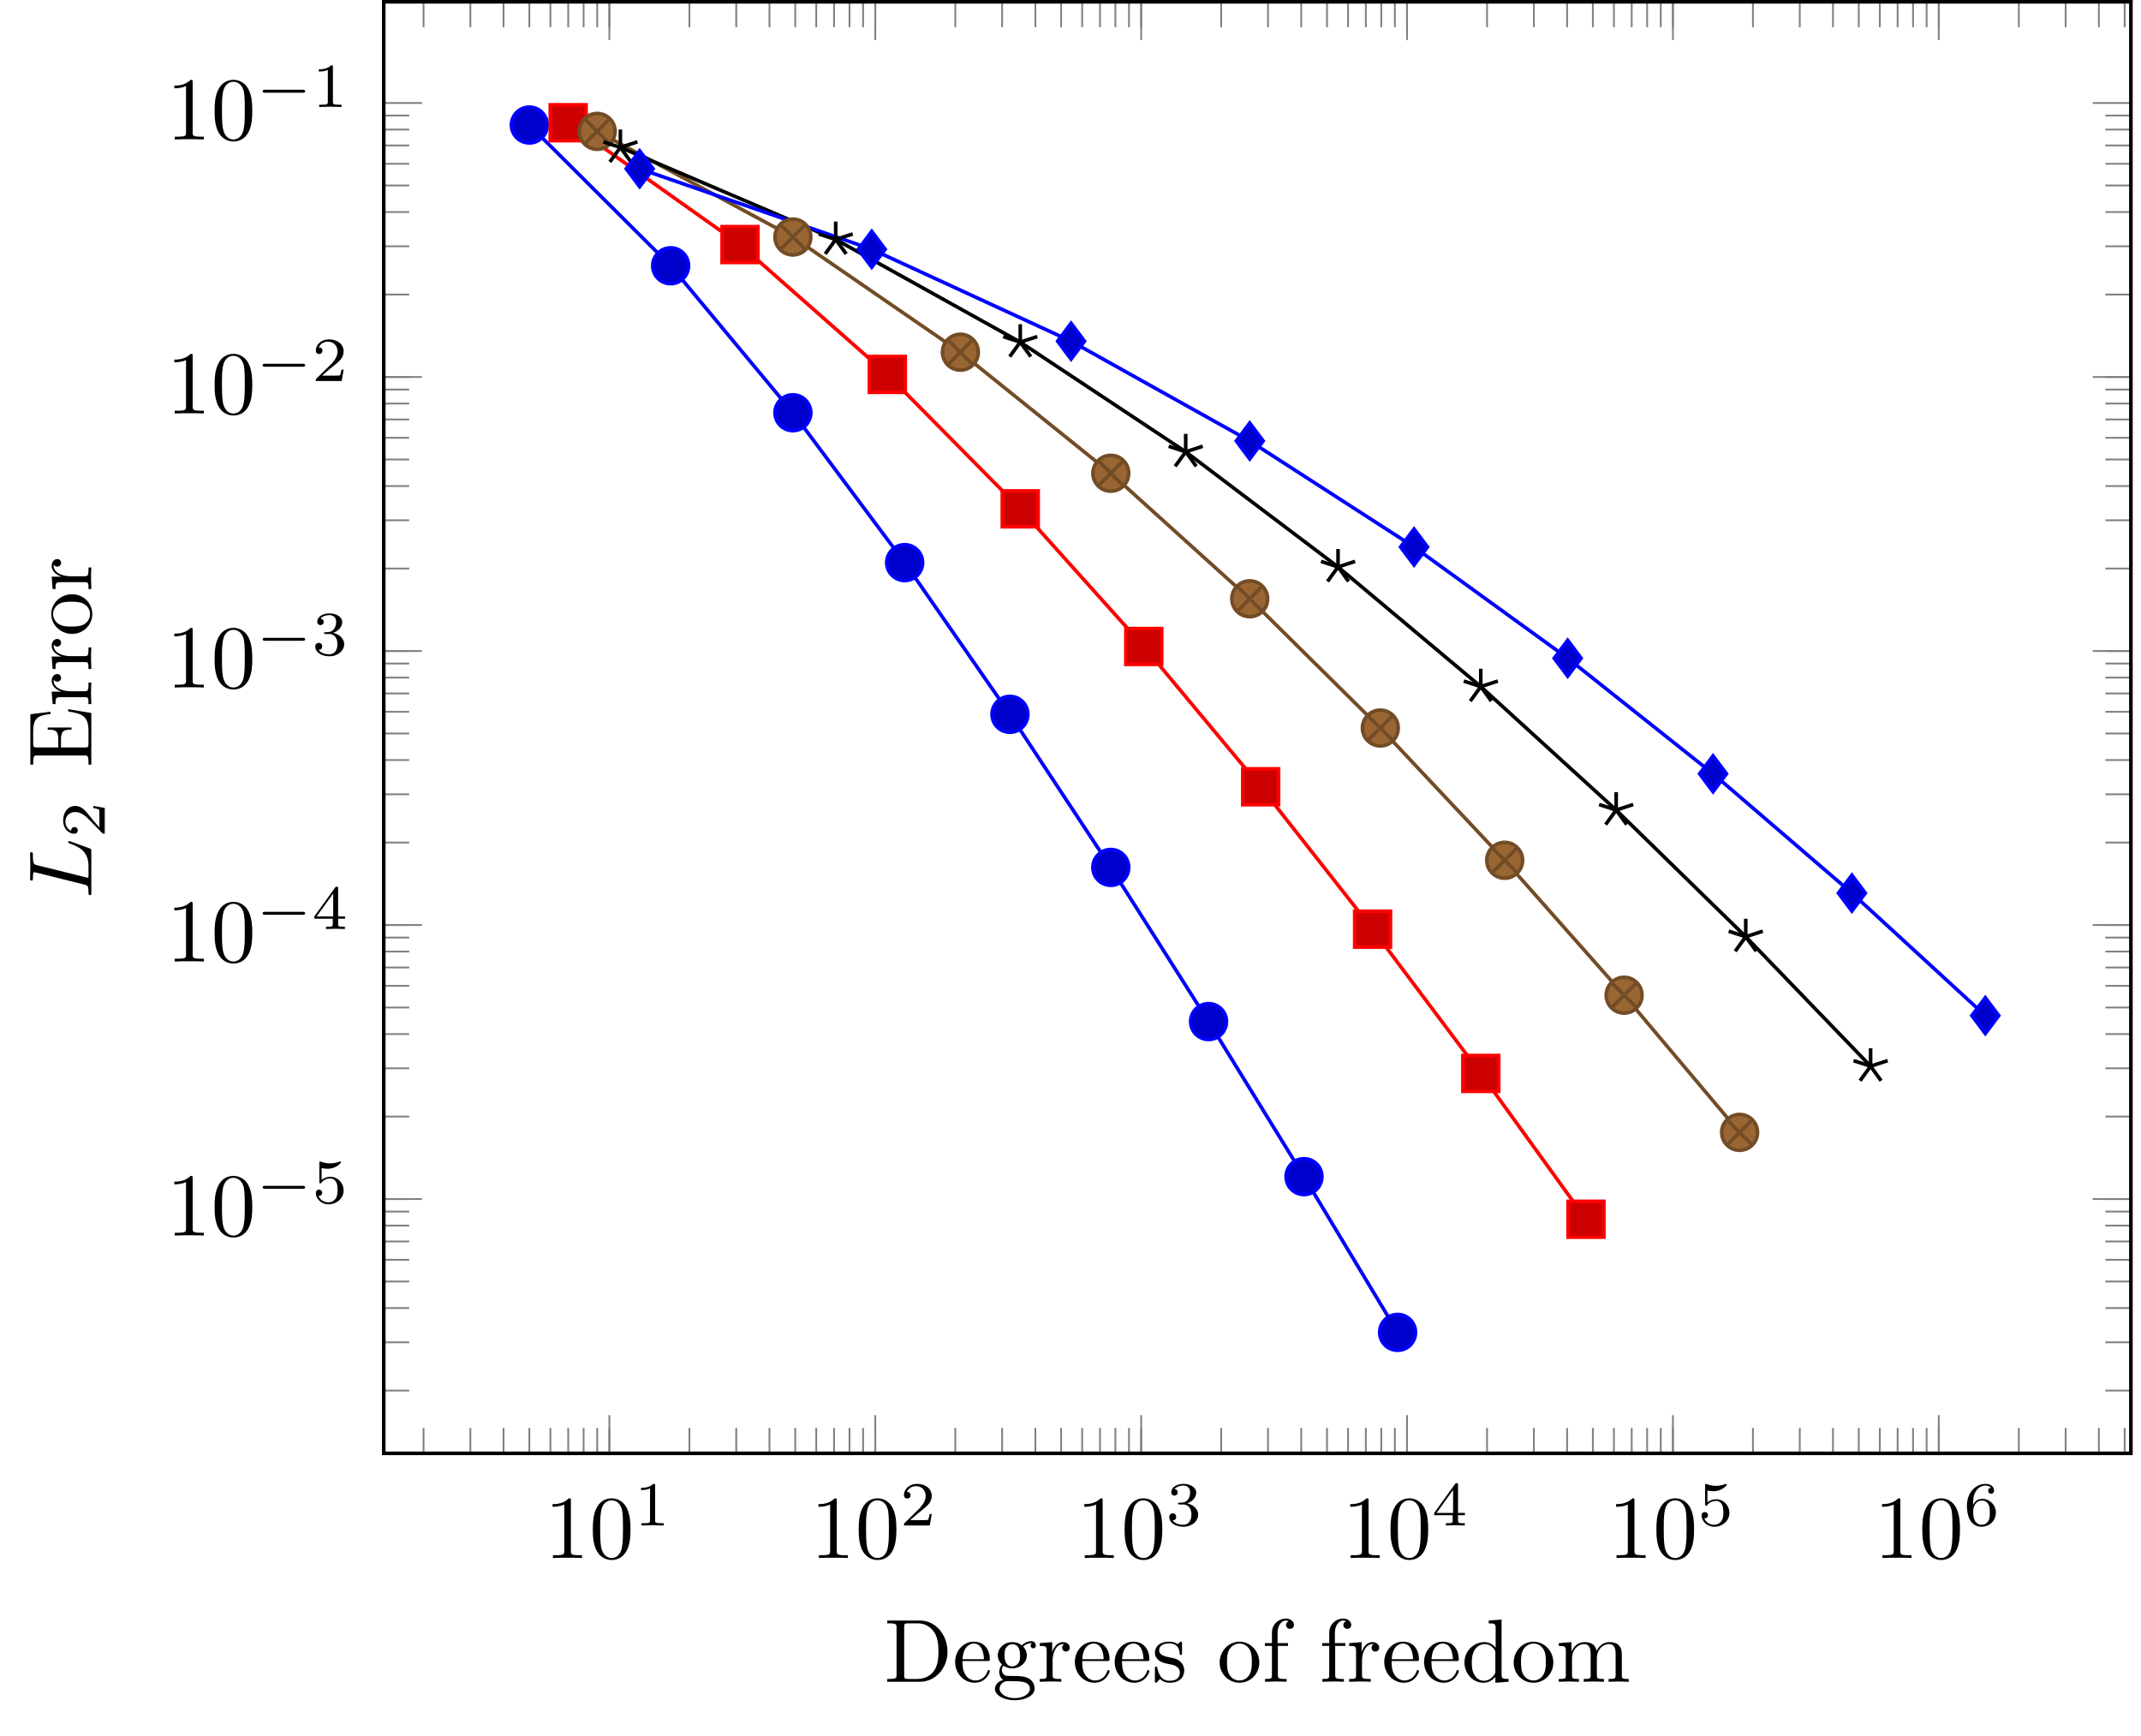 <?xml version="1.0" encoding="UTF-8"?>
<svg xmlns="http://www.w3.org/2000/svg" xmlns:xlink="http://www.w3.org/1999/xlink" width="237.112pt" height="192.239pt" viewBox="0 0 237.112 192.239" version="1.2">
<defs>
<g>
<symbol overflow="visible" id="glyph0-0">
<path style="stroke:none;" d=""/>
</symbol>
<symbol overflow="visible" id="glyph0-1">
<path style="stroke:none;" d="M 2.922 -6.344 C 2.922 -6.594 2.922 -6.609 2.688 -6.609 C 2.078 -5.969 1.203 -5.969 0.891 -5.969 L 0.891 -5.672 C 1.078 -5.672 1.672 -5.672 2.188 -5.922 L 2.188 -0.781 C 2.188 -0.422 2.156 -0.312 1.266 -0.312 L 0.938 -0.312 L 0.938 0 C 1.297 -0.031 2.156 -0.031 2.547 -0.031 C 2.953 -0.031 3.812 -0.031 4.156 0 L 4.156 -0.312 L 3.844 -0.312 C 2.953 -0.312 2.922 -0.422 2.922 -0.781 Z M 2.922 -6.344 "/>
</symbol>
<symbol overflow="visible" id="glyph0-2">
<path style="stroke:none;" d="M 4.562 -3.172 C 4.562 -3.969 4.516 -4.766 4.172 -5.5 C 3.703 -6.453 2.891 -6.609 2.484 -6.609 C 1.891 -6.609 1.156 -6.344 0.75 -5.422 C 0.438 -4.75 0.391 -3.969 0.391 -3.172 C 0.391 -2.438 0.422 -1.531 0.828 -0.781 C 1.266 0.016 1.984 0.219 2.469 0.219 C 3 0.219 3.766 0.016 4.203 -0.938 C 4.516 -1.625 4.562 -2.391 4.562 -3.172 Z M 2.469 0 C 2.078 0 1.5 -0.25 1.312 -1.203 C 1.203 -1.797 1.203 -2.703 1.203 -3.297 C 1.203 -3.922 1.203 -4.578 1.297 -5.125 C 1.484 -6.297 2.219 -6.391 2.469 -6.391 C 2.797 -6.391 3.453 -6.219 3.641 -5.234 C 3.734 -4.672 3.734 -3.922 3.734 -3.297 C 3.734 -2.547 3.734 -1.875 3.625 -1.234 C 3.484 -0.297 2.922 0 2.469 0 Z M 2.469 0 "/>
</symbol>
<symbol overflow="visible" id="glyph0-3">
<path style="stroke:none;" d="M 0.344 -6.781 L 0.344 -6.469 L 0.578 -6.469 C 1.344 -6.469 1.375 -6.359 1.375 -6 L 1.375 -0.781 C 1.375 -0.422 1.344 -0.312 0.578 -0.312 L 0.344 -0.312 L 0.344 0 L 3.984 0 C 5.641 0 7.016 -1.469 7.016 -3.328 C 7.016 -5.219 5.672 -6.781 3.984 -6.781 Z M 2.703 -0.312 C 2.25 -0.312 2.219 -0.375 2.219 -0.703 L 2.219 -6.078 C 2.219 -6.406 2.25 -6.469 2.703 -6.469 L 3.703 -6.469 C 4.312 -6.469 5 -6.25 5.5 -5.547 C 5.938 -4.953 6.016 -4.109 6.016 -3.328 C 6.016 -2.234 5.828 -1.641 5.484 -1.156 C 5.281 -0.891 4.719 -0.312 3.703 -0.312 Z M 2.703 -0.312 "/>
</symbol>
<symbol overflow="visible" id="glyph0-4">
<path style="stroke:none;" d="M 1.109 -2.5 C 1.172 -3.984 2 -4.234 2.344 -4.234 C 3.359 -4.234 3.469 -2.891 3.469 -2.5 Z M 1.094 -2.297 L 3.875 -2.297 C 4.094 -2.297 4.125 -2.297 4.125 -2.5 C 4.125 -3.484 3.578 -4.438 2.344 -4.438 C 1.188 -4.438 0.281 -3.422 0.281 -2.188 C 0.281 -0.859 1.312 0.109 2.453 0.109 C 3.672 0.109 4.125 -0.984 4.125 -1.188 C 4.125 -1.281 4.031 -1.297 3.984 -1.297 C 3.906 -1.297 3.875 -1.234 3.859 -1.156 C 3.516 -0.141 2.625 -0.141 2.516 -0.141 C 2.031 -0.141 1.625 -0.438 1.406 -0.797 C 1.094 -1.281 1.094 -1.938 1.094 -2.297 Z M 1.094 -2.297 "/>
</symbol>
<symbol overflow="visible" id="glyph0-5">
<path style="stroke:none;" d="M 2.203 -1.703 C 1.344 -1.703 1.344 -2.703 1.344 -2.922 C 1.344 -3.188 1.344 -3.516 1.5 -3.766 C 1.578 -3.875 1.812 -4.156 2.203 -4.156 C 3.062 -4.156 3.062 -3.172 3.062 -2.938 C 3.062 -2.672 3.062 -2.344 2.906 -2.109 C 2.828 -1.984 2.594 -1.703 2.203 -1.703 Z M 1.047 -1.312 C 1.047 -1.359 1.047 -1.594 1.219 -1.781 C 1.609 -1.516 2.016 -1.484 2.203 -1.484 C 3.125 -1.484 3.812 -2.156 3.812 -2.922 C 3.812 -3.297 3.656 -3.656 3.406 -3.891 C 3.766 -4.234 4.125 -4.281 4.297 -4.281 C 4.312 -4.281 4.359 -4.281 4.391 -4.266 C 4.281 -4.234 4.234 -4.125 4.234 -4 C 4.234 -3.828 4.359 -3.703 4.531 -3.703 C 4.625 -3.703 4.812 -3.781 4.812 -4.016 C 4.812 -4.172 4.688 -4.5 4.312 -4.5 C 4.109 -4.5 3.672 -4.438 3.25 -4.031 C 2.844 -4.359 2.422 -4.391 2.203 -4.391 C 1.281 -4.391 0.594 -3.703 0.594 -2.938 C 0.594 -2.5 0.812 -2.125 1.062 -1.922 C 0.938 -1.766 0.75 -1.438 0.75 -1.094 C 0.75 -0.781 0.891 -0.406 1.188 -0.203 C 0.594 -0.047 0.281 0.391 0.281 0.781 C 0.281 1.5 1.266 2.047 2.469 2.047 C 3.641 2.047 4.672 1.531 4.672 0.766 C 4.672 0.422 4.531 -0.094 4.031 -0.359 C 3.5 -0.641 2.922 -0.641 2.328 -0.641 C 2.078 -0.641 1.641 -0.641 1.578 -0.656 C 1.266 -0.688 1.047 -1 1.047 -1.312 Z M 2.484 1.812 C 1.484 1.812 0.797 1.312 0.797 0.781 C 0.797 0.328 1.172 -0.047 1.609 -0.062 L 2.188 -0.062 C 3.047 -0.062 4.156 -0.062 4.156 0.781 C 4.156 1.312 3.453 1.812 2.484 1.812 Z M 2.484 1.812 "/>
</symbol>
<symbol overflow="visible" id="glyph0-6">
<path style="stroke:none;" d="M 1.656 -3.297 L 1.656 -4.391 L 0.281 -4.281 L 0.281 -3.969 C 0.969 -3.969 1.047 -3.906 1.047 -3.406 L 1.047 -0.75 C 1.047 -0.312 0.938 -0.312 0.281 -0.312 L 0.281 0 C 0.672 -0.016 1.125 -0.031 1.406 -0.031 C 1.812 -0.031 2.266 -0.031 2.672 0 L 2.672 -0.312 L 2.453 -0.312 C 1.719 -0.312 1.703 -0.422 1.703 -0.781 L 1.703 -2.297 C 1.703 -3.281 2.125 -4.172 2.875 -4.172 C 2.953 -4.172 2.969 -4.172 2.984 -4.156 C 2.953 -4.141 2.766 -4.031 2.766 -3.766 C 2.766 -3.5 2.969 -3.344 3.188 -3.344 C 3.359 -3.344 3.609 -3.469 3.609 -3.781 C 3.609 -4.094 3.297 -4.391 2.875 -4.391 C 2.156 -4.391 1.797 -3.719 1.656 -3.297 Z M 1.656 -3.297 "/>
</symbol>
<symbol overflow="visible" id="glyph0-7">
<path style="stroke:none;" d="M 2.062 -1.922 C 2.281 -1.891 3.094 -1.719 3.094 -1.016 C 3.094 -0.5 2.75 -0.109 1.969 -0.109 C 1.141 -0.109 0.781 -0.672 0.594 -1.516 C 0.562 -1.641 0.562 -1.688 0.453 -1.688 C 0.328 -1.688 0.328 -1.625 0.328 -1.438 L 0.328 -0.125 C 0.328 0.047 0.328 0.109 0.438 0.109 C 0.484 0.109 0.5 0.094 0.688 -0.094 C 0.703 -0.109 0.703 -0.125 0.891 -0.312 C 1.312 0.094 1.766 0.109 1.969 0.109 C 3.109 0.109 3.578 -0.562 3.578 -1.266 C 3.578 -1.797 3.281 -2.094 3.156 -2.219 C 2.828 -2.531 2.438 -2.609 2.031 -2.688 C 1.469 -2.797 0.797 -2.922 0.797 -3.5 C 0.797 -3.844 1.062 -4.25 1.922 -4.25 C 3 -4.25 3.062 -3.359 3.078 -3.062 C 3.078 -2.969 3.172 -2.969 3.188 -2.969 C 3.328 -2.969 3.328 -3.016 3.328 -3.203 L 3.328 -4.203 C 3.328 -4.375 3.328 -4.438 3.219 -4.438 C 3.172 -4.438 3.141 -4.438 3.016 -4.328 C 2.984 -4.281 2.891 -4.203 2.844 -4.172 C 2.469 -4.438 2.062 -4.438 1.922 -4.438 C 0.703 -4.438 0.328 -3.781 0.328 -3.219 C 0.328 -2.875 0.484 -2.594 0.75 -2.375 C 1.078 -2.125 1.344 -2.062 2.062 -1.922 Z M 2.062 -1.922 "/>
</symbol>
<symbol overflow="visible" id="glyph0-8">
<path style="stroke:none;" d="M 4.672 -2.125 C 4.672 -3.391 3.688 -4.438 2.484 -4.438 C 1.234 -4.438 0.281 -3.359 0.281 -2.125 C 0.281 -0.844 1.312 0.109 2.469 0.109 C 3.672 0.109 4.672 -0.859 4.672 -2.125 Z M 2.484 -0.141 C 2.047 -0.141 1.625 -0.344 1.344 -0.797 C 1.094 -1.234 1.094 -1.844 1.094 -2.203 C 1.094 -2.594 1.094 -3.125 1.344 -3.562 C 1.609 -4.016 2.078 -4.234 2.469 -4.234 C 2.906 -4.234 3.328 -4.016 3.594 -3.578 C 3.844 -3.156 3.844 -2.578 3.844 -2.203 C 3.844 -1.844 3.844 -1.312 3.625 -0.875 C 3.406 -0.422 2.969 -0.141 2.484 -0.141 Z M 2.484 -0.141 "/>
</symbol>
<symbol overflow="visible" id="glyph0-9">
<path style="stroke:none;" d="M 1.734 -4.281 L 1.734 -5.422 C 1.734 -6.297 2.219 -6.781 2.656 -6.781 C 2.672 -6.781 2.828 -6.781 2.969 -6.703 C 2.859 -6.672 2.672 -6.531 2.672 -6.297 C 2.672 -6.062 2.844 -5.859 3.109 -5.859 C 3.391 -5.859 3.547 -6.062 3.547 -6.297 C 3.547 -6.672 3.172 -7 2.656 -7 C 1.953 -7 1.109 -6.469 1.109 -5.422 L 1.109 -4.281 L 0.328 -4.281 L 0.328 -3.969 L 1.109 -3.969 L 1.109 -0.75 C 1.109 -0.312 1 -0.312 0.344 -0.312 L 0.344 0 C 0.719 -0.016 1.188 -0.031 1.469 -0.031 C 1.859 -0.031 2.328 -0.031 2.734 0 L 2.734 -0.312 L 2.516 -0.312 C 1.781 -0.312 1.766 -0.422 1.766 -0.781 L 1.766 -3.969 L 2.891 -3.969 L 2.891 -4.281 Z M 1.734 -4.281 "/>
</symbol>
<symbol overflow="visible" id="glyph0-10">
<path style="stroke:none;" d="M 3.766 -0.547 L 3.766 0.109 L 5.234 0 L 5.234 -0.312 C 4.531 -0.312 4.453 -0.375 4.453 -0.859 L 4.453 -6.891 L 3.031 -6.781 L 3.031 -6.469 C 3.719 -6.469 3.797 -6.406 3.797 -5.906 L 3.797 -3.766 C 3.516 -4.125 3.078 -4.391 2.547 -4.391 C 1.375 -4.391 0.344 -3.406 0.344 -2.141 C 0.344 -0.875 1.312 0.109 2.438 0.109 C 3.078 0.109 3.516 -0.234 3.766 -0.547 Z M 3.766 -3.203 L 3.766 -1.172 C 3.766 -0.984 3.766 -0.969 3.656 -0.797 C 3.359 -0.328 2.922 -0.109 2.484 -0.109 C 2.047 -0.109 1.688 -0.359 1.453 -0.75 C 1.188 -1.156 1.156 -1.719 1.156 -2.125 C 1.156 -2.484 1.188 -3.078 1.469 -3.531 C 1.672 -3.844 2.047 -4.172 2.594 -4.172 C 2.938 -4.172 3.359 -4.016 3.656 -3.578 C 3.766 -3.406 3.766 -3.391 3.766 -3.203 Z M 3.766 -3.203 "/>
</symbol>
<symbol overflow="visible" id="glyph0-11">
<path style="stroke:none;" d="M 1.094 -3.406 L 1.094 -0.75 C 1.094 -0.312 0.984 -0.312 0.312 -0.312 L 0.312 0 C 0.672 -0.016 1.172 -0.031 1.438 -0.031 C 1.703 -0.031 2.219 -0.016 2.547 0 L 2.547 -0.312 C 1.891 -0.312 1.781 -0.312 1.781 -0.75 L 1.781 -2.578 C 1.781 -3.609 2.484 -4.172 3.109 -4.172 C 3.734 -4.172 3.844 -3.625 3.844 -3.062 L 3.844 -0.75 C 3.844 -0.312 3.734 -0.312 3.078 -0.312 L 3.078 0 C 3.422 -0.016 3.922 -0.031 4.203 -0.031 C 4.453 -0.031 4.969 -0.016 5.312 0 L 5.312 -0.312 C 4.641 -0.312 4.531 -0.312 4.531 -0.75 L 4.531 -2.578 C 4.531 -3.609 5.234 -4.172 5.875 -4.172 C 6.5 -4.172 6.609 -3.625 6.609 -3.062 L 6.609 -0.75 C 6.609 -0.312 6.5 -0.312 5.828 -0.312 L 5.828 0 C 6.188 -0.016 6.688 -0.031 6.953 -0.031 C 7.219 -0.031 7.734 -0.016 8.062 0 L 8.062 -0.312 C 7.547 -0.312 7.297 -0.312 7.297 -0.609 L 7.297 -2.5 C 7.297 -3.359 7.297 -3.656 6.984 -4.016 C 6.844 -4.188 6.516 -4.391 5.938 -4.391 C 5.109 -4.391 4.672 -3.797 4.5 -3.406 C 4.359 -4.281 3.625 -4.391 3.188 -4.391 C 2.453 -4.391 2 -3.953 1.719 -3.344 L 1.719 -4.391 L 0.312 -4.281 L 0.312 -3.969 C 1.016 -3.969 1.094 -3.906 1.094 -3.406 Z M 1.094 -3.406 "/>
</symbol>
<symbol overflow="visible" id="glyph1-0">
<path style="stroke:none;" d=""/>
</symbol>
<symbol overflow="visible" id="glyph1-1">
<path style="stroke:none;" d="M 2.328 -4.422 C 2.328 -4.609 2.312 -4.609 2.125 -4.609 C 1.672 -4.172 1.047 -4.172 0.766 -4.172 L 0.766 -3.922 C 0.922 -3.922 1.391 -3.922 1.766 -4.109 L 1.766 -0.562 C 1.766 -0.344 1.766 -0.25 1.078 -0.25 L 0.812 -0.25 L 0.812 0 C 0.938 0 1.781 -0.031 2.047 -0.031 C 2.266 -0.031 3.141 0 3.281 0 L 3.281 -0.25 L 3.031 -0.25 C 2.328 -0.25 2.328 -0.344 2.328 -0.562 Z M 2.328 -4.422 "/>
</symbol>
<symbol overflow="visible" id="glyph1-2">
<path style="stroke:none;" d="M 3.516 -1.266 L 3.281 -1.266 C 3.25 -1.109 3.188 -0.703 3.094 -0.625 C 3.031 -0.594 2.5 -0.594 2.406 -0.594 L 1.125 -0.594 C 1.859 -1.234 2.094 -1.438 2.516 -1.766 C 3.031 -2.172 3.516 -2.594 3.516 -3.266 C 3.516 -4.109 2.781 -4.609 1.891 -4.609 C 1.016 -4.609 0.438 -4.016 0.438 -3.375 C 0.438 -3.016 0.734 -2.984 0.812 -2.984 C 0.969 -2.984 1.172 -3.094 1.172 -3.344 C 1.172 -3.484 1.125 -3.719 0.766 -3.719 C 0.984 -4.219 1.453 -4.359 1.781 -4.359 C 2.469 -4.359 2.844 -3.828 2.844 -3.266 C 2.844 -2.656 2.406 -2.172 2.188 -1.922 L 0.5 -0.266 C 0.438 -0.203 0.438 -0.188 0.438 0 L 3.297 0 Z M 3.516 -1.266 "/>
</symbol>
<symbol overflow="visible" id="glyph1-3">
<path style="stroke:none;" d="M 1.891 -2.328 C 2.438 -2.328 2.828 -1.953 2.828 -1.203 C 2.828 -0.344 2.328 -0.078 1.922 -0.078 C 1.641 -0.078 1.031 -0.156 0.75 -0.562 C 1.078 -0.578 1.141 -0.812 1.141 -0.953 C 1.141 -1.188 0.984 -1.344 0.766 -1.344 C 0.562 -1.344 0.375 -1.219 0.375 -0.938 C 0.375 -0.281 1.094 0.141 1.938 0.141 C 2.906 0.141 3.578 -0.5 3.578 -1.203 C 3.578 -1.75 3.125 -2.281 2.359 -2.453 C 3.094 -2.719 3.359 -3.234 3.359 -3.656 C 3.359 -4.203 2.719 -4.609 1.953 -4.609 C 1.188 -4.609 0.594 -4.234 0.594 -3.688 C 0.594 -3.453 0.75 -3.312 0.953 -3.312 C 1.172 -3.312 1.312 -3.484 1.312 -3.672 C 1.312 -3.875 1.172 -4.016 0.953 -4.031 C 1.203 -4.344 1.672 -4.422 1.938 -4.422 C 2.25 -4.422 2.688 -4.266 2.688 -3.656 C 2.688 -3.359 2.594 -3.047 2.406 -2.828 C 2.172 -2.562 1.984 -2.547 1.641 -2.531 C 1.453 -2.516 1.453 -2.516 1.406 -2.516 C 1.391 -2.516 1.344 -2.5 1.344 -2.422 C 1.344 -2.328 1.406 -2.328 1.516 -2.328 Z M 1.891 -2.328 "/>
</symbol>
<symbol overflow="visible" id="glyph1-4">
<path style="stroke:none;" d="M 3.672 -1.141 L 3.672 -1.391 L 2.906 -1.391 L 2.906 -4.484 C 2.906 -4.641 2.906 -4.688 2.75 -4.688 C 2.672 -4.688 2.641 -4.688 2.578 -4.594 L 0.266 -1.391 L 0.266 -1.141 L 2.312 -1.141 L 2.312 -0.562 C 2.312 -0.328 2.312 -0.25 1.75 -0.25 L 1.562 -0.25 L 1.562 0 C 1.906 -0.016 2.359 -0.031 2.609 -0.031 C 2.859 -0.031 3.312 -0.016 3.656 0 L 3.656 -0.25 L 3.469 -0.25 C 2.906 -0.25 2.906 -0.328 2.906 -0.562 L 2.906 -1.141 Z M 2.359 -3.938 L 2.359 -1.391 L 0.531 -1.391 Z M 2.359 -3.938 "/>
</symbol>
<symbol overflow="visible" id="glyph1-5">
<path style="stroke:none;" d="M 1.078 -3.875 C 1.438 -3.797 1.641 -3.797 1.75 -3.797 C 2.672 -3.797 3.219 -4.422 3.219 -4.516 C 3.219 -4.594 3.156 -4.609 3.125 -4.609 C 3.109 -4.609 3.094 -4.609 3.078 -4.594 C 2.906 -4.531 2.531 -4.391 2.016 -4.391 C 1.828 -4.391 1.453 -4.406 1.016 -4.578 C 0.938 -4.609 0.922 -4.609 0.922 -4.609 C 0.828 -4.609 0.828 -4.547 0.828 -4.422 L 0.828 -2.375 C 0.828 -2.266 0.828 -2.172 0.938 -2.172 C 1 -2.172 1.016 -2.188 1.078 -2.281 C 1.375 -2.656 1.797 -2.719 2.047 -2.719 C 2.469 -2.719 2.656 -2.375 2.688 -2.328 C 2.812 -2.094 2.844 -1.828 2.844 -1.422 C 2.844 -1.219 2.844 -0.812 2.641 -0.5 C 2.469 -0.25 2.172 -0.078 1.828 -0.078 C 1.375 -0.078 0.906 -0.328 0.734 -0.797 C 1 -0.766 1.141 -0.953 1.141 -1.141 C 1.141 -1.438 0.875 -1.484 0.781 -1.484 C 0.766 -1.484 0.438 -1.484 0.438 -1.109 C 0.438 -0.484 1.016 0.141 1.844 0.141 C 2.734 0.141 3.516 -0.516 3.516 -1.391 C 3.516 -2.188 2.906 -2.906 2.047 -2.906 C 1.75 -2.906 1.391 -2.828 1.078 -2.562 Z M 1.078 -3.875 "/>
</symbol>
<symbol overflow="visible" id="glyph1-6">
<path style="stroke:none;" d="M 1.047 -2.281 C 1.047 -2.844 1.094 -3.359 1.359 -3.781 C 1.594 -4.156 1.969 -4.422 2.406 -4.422 C 2.625 -4.422 2.906 -4.359 3.031 -4.172 C 2.859 -4.156 2.719 -4.047 2.719 -3.844 C 2.719 -3.672 2.844 -3.516 3.047 -3.516 C 3.25 -3.516 3.375 -3.656 3.375 -3.859 C 3.375 -4.25 3.094 -4.609 2.406 -4.609 C 1.391 -4.609 0.375 -3.703 0.375 -2.203 C 0.375 -0.406 1.219 0.141 1.984 0.141 C 2.844 0.141 3.578 -0.5 3.578 -1.422 C 3.578 -2.297 2.875 -2.953 2.062 -2.953 C 1.5 -2.953 1.203 -2.594 1.047 -2.281 Z M 1.984 -0.078 C 1.641 -0.078 1.375 -0.281 1.219 -0.594 C 1.125 -0.797 1.062 -1.141 1.062 -1.562 C 1.062 -2.234 1.469 -2.766 2.016 -2.766 C 2.344 -2.766 2.562 -2.641 2.734 -2.375 C 2.906 -2.109 2.906 -1.828 2.906 -1.422 C 2.906 -1.016 2.906 -0.734 2.719 -0.453 C 2.547 -0.219 2.328 -0.078 1.984 -0.078 Z M 1.984 -0.078 "/>
</symbol>
<symbol overflow="visible" id="glyph2-0">
<path style="stroke:none;" d=""/>
</symbol>
<symbol overflow="visible" id="glyph2-1">
<path style="stroke:none;" d="M 5.172 -1.578 C 5.281 -1.578 5.453 -1.578 5.453 -1.734 C 5.453 -1.906 5.297 -1.906 5.172 -1.906 L 1.031 -1.906 C 0.922 -1.906 0.75 -1.906 0.75 -1.75 C 0.75 -1.578 0.906 -1.578 1.031 -1.578 Z M 5.172 -1.578 "/>
</symbol>
<symbol overflow="visible" id="glyph3-0">
<path style="stroke:none;" d=""/>
</symbol>
<symbol overflow="visible" id="glyph3-1">
<path style="stroke:none;" d="M -6 -3.703 C -6.359 -3.797 -6.469 -3.828 -6.469 -4.766 C -6.469 -5.062 -6.469 -5.141 -6.656 -5.141 C -6.781 -5.141 -6.781 -5.031 -6.781 -4.984 C -6.781 -4.656 -6.75 -3.844 -6.75 -3.516 C -6.75 -3.219 -6.781 -2.484 -6.781 -2.188 C -6.781 -2.125 -6.781 -2 -6.578 -2 C -6.469 -2 -6.469 -2.094 -6.469 -2.281 C -6.469 -2.297 -6.469 -2.484 -6.453 -2.656 C -6.422 -2.844 -6.422 -2.922 -6.297 -2.922 C -6.25 -2.922 -6.219 -2.922 -6.109 -2.891 L -0.781 -1.562 C -0.391 -1.453 -0.312 -1.438 -0.312 -0.656 C -0.312 -0.484 -0.312 -0.391 -0.109 -0.391 C 0 -0.391 0 -0.469 0 -0.656 L 0 -5.25 C 0 -5.484 0 -5.5 -0.172 -5.562 L -2.312 -6.344 C -2.422 -6.375 -2.438 -6.375 -2.453 -6.375 C -2.484 -6.375 -2.562 -6.344 -2.562 -6.266 C -2.562 -6.172 -2.516 -6.156 -2.344 -6.094 C -1.438 -5.75 -0.312 -5.312 -0.312 -3.609 L -0.312 -2.672 C -0.312 -2.531 -0.312 -2.516 -0.312 -2.453 C -0.328 -2.344 -0.344 -2.328 -0.422 -2.328 C -0.453 -2.328 -0.469 -2.328 -0.641 -2.375 Z M -6 -3.703 "/>
</symbol>
<symbol overflow="visible" id="glyph4-0">
<path style="stroke:none;" d=""/>
</symbol>
<symbol overflow="visible" id="glyph4-1">
<path style="stroke:none;" d="M -1.266 -3.516 L -1.266 -3.281 C -1.109 -3.25 -0.703 -3.188 -0.625 -3.094 C -0.594 -3.031 -0.594 -2.5 -0.594 -2.406 L -0.594 -1.125 C -1.234 -1.859 -1.438 -2.094 -1.766 -2.516 C -2.172 -3.031 -2.594 -3.516 -3.266 -3.516 C -4.109 -3.516 -4.609 -2.781 -4.609 -1.891 C -4.609 -1.016 -4.016 -0.438 -3.375 -0.438 C -3.016 -0.438 -2.984 -0.734 -2.984 -0.812 C -2.984 -0.969 -3.094 -1.172 -3.344 -1.172 C -3.484 -1.172 -3.719 -1.125 -3.719 -0.766 C -4.219 -0.984 -4.359 -1.453 -4.359 -1.781 C -4.359 -2.469 -3.828 -2.844 -3.266 -2.844 C -2.656 -2.844 -2.172 -2.406 -1.922 -2.188 L -0.266 -0.5 C -0.203 -0.438 -0.188 -0.438 0 -0.438 L 0 -3.297 Z M -1.266 -3.516 "/>
</symbol>
<symbol overflow="visible" id="glyph5-0">
<path style="stroke:none;" d=""/>
</symbol>
<symbol overflow="visible" id="glyph5-1">
<path style="stroke:none;" d="M -0.781 -1.344 C -0.422 -1.344 -0.312 -1.328 -0.312 -0.562 L -0.312 -0.328 L 0 -0.328 L 0 -6.047 L -2.562 -6.469 L -2.562 -6.219 C -1.031 -5.969 -0.312 -5.75 -0.312 -4.031 L -0.312 -2.719 C -0.312 -2.25 -0.375 -2.234 -0.703 -2.234 L -3.359 -2.234 L -3.359 -3.125 C -3.359 -4.094 -3.031 -4.203 -2.188 -4.203 L -2.188 -4.438 L -4.828 -4.438 L -4.828 -4.203 C -3.969 -4.203 -3.656 -4.094 -3.656 -3.125 L -3.656 -2.234 L -6.047 -2.234 C -6.375 -2.234 -6.438 -2.25 -6.438 -2.719 L -6.438 -4 C -6.438 -5.516 -5.891 -5.781 -4.516 -5.938 L -4.516 -6.188 L -6.75 -5.906 L -6.75 -0.328 L -6.438 -0.328 L -6.438 -0.562 C -6.438 -1.328 -6.328 -1.344 -5.969 -1.344 Z M -0.781 -1.344 "/>
</symbol>
<symbol overflow="visible" id="glyph5-2">
<path style="stroke:none;" d="M -3.297 -1.656 L -4.391 -1.656 L -4.281 -0.281 L -3.969 -0.281 C -3.969 -0.969 -3.906 -1.047 -3.406 -1.047 L -0.75 -1.047 C -0.312 -1.047 -0.312 -0.938 -0.312 -0.281 L 0 -0.281 C -0.016 -0.672 -0.031 -1.125 -0.031 -1.406 C -0.031 -1.812 -0.031 -2.266 0 -2.672 L -0.312 -2.672 L -0.312 -2.453 C -0.312 -1.719 -0.422 -1.703 -0.781 -1.703 L -2.297 -1.703 C -3.281 -1.703 -4.172 -2.125 -4.172 -2.875 C -4.172 -2.953 -4.172 -2.969 -4.156 -2.984 C -4.141 -2.953 -4.031 -2.766 -3.766 -2.766 C -3.5 -2.766 -3.344 -2.969 -3.344 -3.188 C -3.344 -3.359 -3.469 -3.609 -3.781 -3.609 C -4.094 -3.609 -4.391 -3.297 -4.391 -2.875 C -4.391 -2.156 -3.719 -1.797 -3.297 -1.656 Z M -3.297 -1.656 "/>
</symbol>
<symbol overflow="visible" id="glyph5-3">
<path style="stroke:none;" d="M -2.125 -4.672 C -3.391 -4.672 -4.438 -3.688 -4.438 -2.484 C -4.438 -1.234 -3.359 -0.281 -2.125 -0.281 C -0.844 -0.281 0.109 -1.312 0.109 -2.469 C 0.109 -3.672 -0.859 -4.672 -2.125 -4.672 Z M -0.141 -2.484 C -0.141 -2.047 -0.344 -1.625 -0.797 -1.344 C -1.234 -1.094 -1.844 -1.094 -2.203 -1.094 C -2.594 -1.094 -3.125 -1.094 -3.562 -1.344 C -4.016 -1.609 -4.234 -2.078 -4.234 -2.469 C -4.234 -2.906 -4.016 -3.328 -3.578 -3.594 C -3.156 -3.844 -2.578 -3.844 -2.203 -3.844 C -1.844 -3.844 -1.312 -3.844 -0.875 -3.625 C -0.422 -3.406 -0.141 -2.969 -0.141 -2.484 Z M -0.141 -2.484 "/>
</symbol>
</g>
<clipPath id="clip1">
  <path d="M 42 12 L 236.203 12 L 236.203 155 L 42 155 Z M 42 12 "/>
</clipPath>
<clipPath id="clip2">
  <path d="M 42 11 L 236.203 11 L 236.203 133 L 42 133 Z M 42 11 "/>
</clipPath>
<clipPath id="clip3">
  <path d="M 42 0 L 236.203 0 L 236.203 162 L 42 162 Z M 42 0 "/>
</clipPath>
</defs>
<g id="surface1">
<path style="fill:none;stroke-width:0.199;stroke-linecap:butt;stroke-linejoin:miter;stroke:rgb(50%,50%,50%);stroke-opacity:1;stroke-miterlimit:10;" d="M 8.9 -180.605 L 8.9 -177.774 M 14.108 -180.605 L 14.108 -177.774 M 17.798 -180.605 L 17.798 -177.774 M 20.665 -180.605 L 20.665 -177.774 M 23.006 -180.605 L 23.006 -177.774 M 24.986 -180.605 L 24.986 -177.774 M 26.7 -180.605 L 26.7 -177.774 M 28.21 -180.605 L 28.21 -177.774 M 29.563 -180.605 L 29.563 -177.774 M 38.465 -180.605 L 38.465 -177.774 M 43.67 -180.605 L 43.67 -177.774 M 47.364 -180.605 L 47.364 -177.774 M 50.231 -180.605 L 50.231 -177.774 M 52.568 -180.605 L 52.568 -177.774 M 54.548 -180.605 L 54.548 -177.774 M 56.262 -180.605 L 56.262 -177.774 M 57.776 -180.605 L 57.776 -177.774 M 59.129 -180.605 L 59.129 -177.774 M 68.027 -180.605 L 68.027 -177.774 M 73.235 -180.605 L 73.235 -177.774 M 76.93 -180.605 L 76.93 -177.774 M 79.792 -180.605 L 79.792 -177.774 M 82.134 -180.605 L 82.134 -177.774 M 84.114 -180.605 L 84.114 -177.774 M 85.828 -180.605 L 85.828 -177.774 M 87.342 -180.605 L 87.342 -177.774 M 88.695 -180.605 L 88.695 -177.774 M 97.593 -180.605 L 97.593 -177.774 M 102.797 -180.605 L 102.797 -177.774 M 106.491 -180.605 L 106.491 -177.774 M 109.358 -180.605 L 109.358 -177.774 M 111.699 -180.605 L 111.699 -177.774 M 113.676 -180.605 L 113.676 -177.774 M 115.394 -180.605 L 115.394 -177.774 M 116.904 -180.605 L 116.904 -177.774 M 118.257 -180.605 L 118.257 -177.774 M 127.155 -180.605 L 127.155 -177.774 M 132.363 -180.605 L 132.363 -177.774 M 136.057 -180.605 L 136.057 -177.774 M 138.92 -180.605 L 138.92 -177.774 M 141.261 -180.605 L 141.261 -177.774 M 143.242 -180.605 L 143.242 -177.774 M 144.956 -180.605 L 144.956 -177.774 M 146.469 -180.605 L 146.469 -177.774 M 147.822 -180.605 L 147.822 -177.774 M 156.721 -180.605 L 156.721 -177.774 M 161.929 -180.605 L 161.929 -177.774 M 165.619 -180.605 L 165.619 -177.774 M 168.486 -180.605 L 168.486 -177.774 M 170.827 -180.605 L 170.827 -177.774 M 172.808 -180.605 L 172.808 -177.774 M 174.521 -180.605 L 174.521 -177.774 M 176.031 -180.605 L 176.031 -177.774 M 177.384 -180.605 L 177.384 -177.774 M 186.287 -180.605 L 186.287 -177.774 M 191.491 -180.605 L 191.491 -177.774 M 195.185 -180.605 L 195.185 -177.774 M 198.052 -180.605 L 198.052 -177.774 M 8.9 -19.211 L 8.9 -22.042 M 14.108 -19.211 L 14.108 -22.042 M 17.798 -19.211 L 17.798 -22.042 M 20.665 -19.211 L 20.665 -22.042 M 23.006 -19.211 L 23.006 -22.042 M 24.986 -19.211 L 24.986 -22.042 M 26.7 -19.211 L 26.7 -22.042 M 28.21 -19.211 L 28.21 -22.042 M 29.563 -19.211 L 29.563 -22.042 M 38.465 -19.211 L 38.465 -22.042 M 43.67 -19.211 L 43.67 -22.042 M 47.364 -19.211 L 47.364 -22.042 M 50.231 -19.211 L 50.231 -22.042 M 52.568 -19.211 L 52.568 -22.042 M 54.548 -19.211 L 54.548 -22.042 M 56.262 -19.211 L 56.262 -22.042 M 57.776 -19.211 L 57.776 -22.042 M 59.129 -19.211 L 59.129 -22.042 M 68.027 -19.211 L 68.027 -22.042 M 73.235 -19.211 L 73.235 -22.042 M 76.93 -19.211 L 76.93 -22.042 M 79.792 -19.211 L 79.792 -22.042 M 82.134 -19.211 L 82.134 -22.042 M 84.114 -19.211 L 84.114 -22.042 M 85.828 -19.211 L 85.828 -22.042 M 87.342 -19.211 L 87.342 -22.042 M 88.695 -19.211 L 88.695 -22.042 M 97.593 -19.211 L 97.593 -22.042 M 102.797 -19.211 L 102.797 -22.042 M 106.491 -19.211 L 106.491 -22.042 M 109.358 -19.211 L 109.358 -22.042 M 111.699 -19.211 L 111.699 -22.042 M 113.676 -19.211 L 113.676 -22.042 M 115.394 -19.211 L 115.394 -22.042 M 116.904 -19.211 L 116.904 -22.042 M 118.257 -19.211 L 118.257 -22.042 M 127.155 -19.211 L 127.155 -22.042 M 132.363 -19.211 L 132.363 -22.042 M 136.057 -19.211 L 136.057 -22.042 M 138.92 -19.211 L 138.92 -22.042 M 141.261 -19.211 L 141.261 -22.042 M 143.242 -19.211 L 143.242 -22.042 M 144.956 -19.211 L 144.956 -22.042 M 146.469 -19.211 L 146.469 -22.042 M 147.822 -19.211 L 147.822 -22.042 M 156.721 -19.211 L 156.721 -22.042 M 161.929 -19.211 L 161.929 -22.042 M 165.619 -19.211 L 165.619 -22.042 M 168.486 -19.211 L 168.486 -22.042 M 170.827 -19.211 L 170.827 -22.042 M 172.808 -19.211 L 172.808 -22.042 M 174.521 -19.211 L 174.521 -22.042 M 176.031 -19.211 L 176.031 -22.042 M 177.384 -19.211 L 177.384 -22.042 M 186.287 -19.211 L 186.287 -22.042 M 191.491 -19.211 L 191.491 -22.042 M 195.185 -19.211 L 195.185 -22.042 M 198.052 -19.211 L 198.052 -22.042 " transform="matrix(0.996,0,0,-0.996,38.042,-18.936)"/>
<path style="fill:none;stroke-width:0.199;stroke-linecap:butt;stroke-linejoin:miter;stroke:rgb(50%,50%,50%);stroke-opacity:1;stroke-miterlimit:10;" d="M 29.563 -180.605 L 29.563 -176.358 M 59.129 -180.605 L 59.129 -176.358 M 88.695 -180.605 L 88.695 -176.358 M 118.257 -180.605 L 118.257 -176.358 M 147.822 -180.605 L 147.822 -176.358 M 177.384 -180.605 L 177.384 -176.358 M 29.563 -19.211 L 29.563 -23.458 M 59.129 -19.211 L 59.129 -23.458 M 88.695 -19.211 L 88.695 -23.458 M 118.257 -19.211 L 118.257 -23.458 M 147.822 -19.211 L 147.822 -23.458 M 177.384 -19.211 L 177.384 -23.458 " transform="matrix(0.996,0,0,-0.996,38.042,-18.936)"/>
<g clip-path="url(#clip1)" clip-rule="nonzero">
<path style="fill:none;stroke-width:0.199;stroke-linecap:butt;stroke-linejoin:miter;stroke:rgb(50%,50%,50%);stroke-opacity:1;stroke-miterlimit:10;" d="M 4.476 -173.625 L 7.307 -173.625 M 4.476 -168.26 L 7.307 -168.26 M 4.476 -164.452 L 7.307 -164.452 M 4.476 -161.499 L 7.307 -161.499 M 4.476 -159.087 L 7.307 -159.087 M 4.476 -157.047 L 7.307 -157.047 M 4.476 -155.283 L 7.307 -155.283 M 4.476 -153.722 L 7.307 -153.722 M 4.476 -152.33 L 7.307 -152.33 M 4.476 -143.157 L 7.307 -143.157 M 4.476 -137.792 L 7.307 -137.792 M 4.476 -133.988 L 7.307 -133.988 M 4.476 -131.035 L 7.307 -131.035 M 4.476 -128.623 L 7.307 -128.623 M 4.476 -126.584 L 7.307 -126.584 M 4.476 -124.815 L 7.307 -124.815 M 4.476 -123.258 L 7.307 -123.258 M 4.476 -121.862 L 7.307 -121.862 M 4.476 -112.693 L 7.307 -112.693 M 4.476 -107.328 L 7.307 -107.328 M 4.476 -103.52 L 7.307 -103.52 M 4.476 -100.567 L 7.307 -100.567 M 4.476 -98.155 L 7.307 -98.155 M 4.476 -96.116 L 7.307 -96.116 M 4.476 -94.351 L 7.307 -94.351 M 4.476 -92.79 L 7.307 -92.79 M 4.476 -91.398 L 7.307 -91.398 M 4.476 -82.225 L 7.307 -82.225 M 4.476 -76.86 L 7.307 -76.86 M 4.476 -73.056 L 7.307 -73.056 M 4.476 -70.103 L 7.307 -70.103 M 4.476 -67.691 L 7.307 -67.691 M 4.476 -65.652 L 7.307 -65.652 M 4.476 -63.883 L 7.307 -63.883 M 4.476 -62.326 L 7.307 -62.326 M 4.476 -60.93 L 7.307 -60.93 M 4.476 -51.761 L 7.307 -51.761 M 4.476 -46.396 L 7.307 -46.396 M 4.476 -42.588 L 7.307 -42.588 M 4.476 -39.635 L 7.307 -39.635 M 4.476 -37.223 L 7.307 -37.223 M 4.476 -35.184 L 7.307 -35.184 M 4.476 -33.419 L 7.307 -33.419 M 4.476 -31.859 L 7.307 -31.859 M 198.746 -173.625 L 195.914 -173.625 M 198.746 -168.26 L 195.914 -168.26 M 198.746 -164.452 L 195.914 -164.452 M 198.746 -161.499 L 195.914 -161.499 M 198.746 -159.087 L 195.914 -159.087 M 198.746 -157.047 L 195.914 -157.047 M 198.746 -155.283 L 195.914 -155.283 M 198.746 -153.722 L 195.914 -153.722 M 198.746 -152.33 L 195.914 -152.33 M 198.746 -143.157 L 195.914 -143.157 M 198.746 -137.792 L 195.914 -137.792 M 198.746 -133.988 L 195.914 -133.988 M 198.746 -131.035 L 195.914 -131.035 M 198.746 -128.623 L 195.914 -128.623 M 198.746 -126.584 L 195.914 -126.584 M 198.746 -124.815 L 195.914 -124.815 M 198.746 -123.258 L 195.914 -123.258 M 198.746 -121.862 L 195.914 -121.862 M 198.746 -112.693 L 195.914 -112.693 M 198.746 -107.328 L 195.914 -107.328 M 198.746 -103.52 L 195.914 -103.52 M 198.746 -100.567 L 195.914 -100.567 M 198.746 -98.155 L 195.914 -98.155 M 198.746 -96.116 L 195.914 -96.116 M 198.746 -94.351 L 195.914 -94.351 M 198.746 -92.79 L 195.914 -92.79 M 198.746 -91.398 L 195.914 -91.398 M 198.746 -82.225 L 195.914 -82.225 M 198.746 -76.86 L 195.914 -76.86 M 198.746 -73.056 L 195.914 -73.056 M 198.746 -70.103 L 195.914 -70.103 M 198.746 -67.691 L 195.914 -67.691 M 198.746 -65.652 L 195.914 -65.652 M 198.746 -63.883 L 195.914 -63.883 M 198.746 -62.326 L 195.914 -62.326 M 198.746 -60.93 L 195.914 -60.93 M 198.746 -51.761 L 195.914 -51.761 M 198.746 -46.396 L 195.914 -46.396 M 198.746 -42.588 L 195.914 -42.588 M 198.746 -39.635 L 195.914 -39.635 M 198.746 -37.223 L 195.914 -37.223 M 198.746 -35.184 L 195.914 -35.184 M 198.746 -33.419 L 195.914 -33.419 M 198.746 -31.859 L 195.914 -31.859 " transform="matrix(0.996,0,0,-0.996,38.042,-18.936)"/>
</g>
<g clip-path="url(#clip2)" clip-rule="nonzero">
<path style="fill:none;stroke-width:0.199;stroke-linecap:butt;stroke-linejoin:miter;stroke:rgb(50%,50%,50%);stroke-opacity:1;stroke-miterlimit:10;" d="M 4.476 -152.33 L 8.723 -152.33 M 4.476 -121.862 L 8.723 -121.862 M 4.476 -91.398 L 8.723 -91.398 M 4.476 -60.93 L 8.723 -60.93 M 4.476 -30.466 L 8.723 -30.466 M 198.746 -152.33 L 194.499 -152.33 M 198.746 -121.862 L 194.499 -121.862 M 198.746 -91.398 L 194.499 -91.398 M 198.746 -60.93 L 194.499 -60.93 M 198.746 -30.466 L 194.499 -30.466 " transform="matrix(0.996,0,0,-0.996,38.042,-18.936)"/>
</g>
<g clip-path="url(#clip3)" clip-rule="nonzero">
<path style="fill:none;stroke-width:0.399;stroke-linecap:butt;stroke-linejoin:miter;stroke:rgb(0%,0%,0%);stroke-opacity:1;stroke-miterlimit:10;" d="M 4.476 -180.605 L 4.476 -19.211 L 198.746 -19.211 L 198.746 -180.605 Z M 4.476 -180.605 " transform="matrix(0.996,0,0,-0.996,38.042,-18.936)"/>
</g>
<g style="fill:rgb(0%,0%,0%);fill-opacity:1;">
  <use xlink:href="#glyph0-1" x="60.302" y="172.539"/>
  <use xlink:href="#glyph0-2" x="65.263" y="172.539"/>
</g>
<g style="fill:rgb(0%,0%,0%);fill-opacity:1;">
  <use xlink:href="#glyph1-1" x="70.225" y="168.938"/>
</g>
<g style="fill:rgb(0%,0%,0%);fill-opacity:1;">
  <use xlink:href="#glyph0-1" x="89.749" y="172.539"/>
  <use xlink:href="#glyph0-2" x="94.711" y="172.539"/>
</g>
<g style="fill:rgb(0%,0%,0%);fill-opacity:1;">
  <use xlink:href="#glyph1-2" x="99.673" y="168.938"/>
</g>
<g style="fill:rgb(0%,0%,0%);fill-opacity:1;">
  <use xlink:href="#glyph0-1" x="119.196" y="172.539"/>
  <use xlink:href="#glyph0-2" x="124.158" y="172.539"/>
</g>
<g style="fill:rgb(0%,0%,0%);fill-opacity:1;">
  <use xlink:href="#glyph1-3" x="129.12" y="168.938"/>
</g>
<g style="fill:rgb(0%,0%,0%);fill-opacity:1;">
  <use xlink:href="#glyph0-1" x="148.644" y="172.539"/>
  <use xlink:href="#glyph0-2" x="153.606" y="172.539"/>
</g>
<g style="fill:rgb(0%,0%,0%);fill-opacity:1;">
  <use xlink:href="#glyph1-4" x="158.568" y="168.938"/>
</g>
<g style="fill:rgb(0%,0%,0%);fill-opacity:1;">
  <use xlink:href="#glyph0-1" x="178.091" y="172.539"/>
  <use xlink:href="#glyph0-2" x="183.053" y="172.539"/>
</g>
<g style="fill:rgb(0%,0%,0%);fill-opacity:1;">
  <use xlink:href="#glyph1-5" x="188.014" y="168.938"/>
</g>
<g style="fill:rgb(0%,0%,0%);fill-opacity:1;">
  <use xlink:href="#glyph0-1" x="207.539" y="172.539"/>
  <use xlink:href="#glyph0-2" x="212.5" y="172.539"/>
</g>
<g style="fill:rgb(0%,0%,0%);fill-opacity:1;">
  <use xlink:href="#glyph1-6" x="217.461" y="168.938"/>
</g>
<g style="fill:rgb(0%,0%,0%);fill-opacity:1;">
  <use xlink:href="#glyph0-1" x="18.415" y="136.829"/>
  <use xlink:href="#glyph0-2" x="23.377" y="136.829"/>
</g>
<g style="fill:rgb(0%,0%,0%);fill-opacity:1;">
  <use xlink:href="#glyph2-1" x="28.339" y="133.229"/>
</g>
<g style="fill:rgb(0%,0%,0%);fill-opacity:1;">
  <use xlink:href="#glyph1-5" x="34.541" y="133.229"/>
</g>
<g style="fill:rgb(0%,0%,0%);fill-opacity:1;">
  <use xlink:href="#glyph0-1" x="18.415" y="106.483"/>
  <use xlink:href="#glyph0-2" x="23.377" y="106.483"/>
</g>
<g style="fill:rgb(0%,0%,0%);fill-opacity:1;">
  <use xlink:href="#glyph2-1" x="28.339" y="102.883"/>
</g>
<g style="fill:rgb(0%,0%,0%);fill-opacity:1;">
  <use xlink:href="#glyph1-4" x="34.541" y="102.883"/>
</g>
<g style="fill:rgb(0%,0%,0%);fill-opacity:1;">
  <use xlink:href="#glyph0-1" x="18.415" y="76.139"/>
  <use xlink:href="#glyph0-2" x="23.377" y="76.139"/>
</g>
<g style="fill:rgb(0%,0%,0%);fill-opacity:1;">
  <use xlink:href="#glyph2-1" x="28.339" y="72.538"/>
</g>
<g style="fill:rgb(0%,0%,0%);fill-opacity:1;">
  <use xlink:href="#glyph1-3" x="34.541" y="72.538"/>
</g>
<g style="fill:rgb(0%,0%,0%);fill-opacity:1;">
  <use xlink:href="#glyph0-1" x="18.415" y="45.794"/>
  <use xlink:href="#glyph0-2" x="23.377" y="45.794"/>
</g>
<g style="fill:rgb(0%,0%,0%);fill-opacity:1;">
  <use xlink:href="#glyph2-1" x="28.339" y="42.192"/>
</g>
<g style="fill:rgb(0%,0%,0%);fill-opacity:1;">
  <use xlink:href="#glyph1-2" x="34.541" y="42.192"/>
</g>
<g style="fill:rgb(0%,0%,0%);fill-opacity:1;">
  <use xlink:href="#glyph0-1" x="18.415" y="15.448"/>
  <use xlink:href="#glyph0-2" x="23.377" y="15.448"/>
</g>
<g style="fill:rgb(0%,0%,0%);fill-opacity:1;">
  <use xlink:href="#glyph2-1" x="28.339" y="11.847"/>
</g>
<g style="fill:rgb(0%,0%,0%);fill-opacity:1;">
  <use xlink:href="#glyph1-1" x="34.541" y="11.847"/>
</g>
<path style="fill:none;stroke-width:0.399;stroke-linecap:butt;stroke-linejoin:miter;stroke:rgb(0%,0%,100%);stroke-opacity:1;stroke-miterlimit:10;" d="M 20.665 -32.913 L 36.375 -48.561 L 49.968 -64.903 L 62.4 -81.57 L 74.102 -98.437 L 85.318 -115.458 L 96.189 -132.6 L 106.801 -149.839 L 117.209 -167.158 " transform="matrix(0.996,0,0,-0.996,38.042,-18.936)"/>
<path style="fill:none;stroke-width:0.399;stroke-linecap:butt;stroke-linejoin:miter;stroke:rgb(100%,0%,0%);stroke-opacity:1;stroke-miterlimit:10;" d="M 24.983 -32.659 L 44.089 -46.204 L 60.47 -60.644 L 75.251 -75.59 L 88.985 -90.892 L 101.981 -106.489 L 114.429 -122.325 L 126.457 -138.364 L 138.155 -154.577 " transform="matrix(0.996,0,0,-0.996,38.042,-18.936)"/>
<path style="fill:none;stroke-width:0.399;stroke-linecap:butt;stroke-linejoin:miter;stroke:rgb(45%,29.999%,14.999%);stroke-opacity:1;stroke-miterlimit:10;" d="M 28.21 -33.619 L 49.968 -45.365 L 68.592 -58.173 L 85.318 -71.633 L 100.766 -85.59 L 115.288 -99.959 L 129.116 -114.666 L 142.395 -129.666 L 155.238 -144.918 " transform="matrix(0.996,0,0,-0.996,38.042,-18.936)"/>
<path style="fill:none;stroke-width:0.399;stroke-linecap:butt;stroke-linejoin:miter;stroke:rgb(0%,0%,0%);stroke-opacity:1;stroke-miterlimit:10;" d="M 30.787 -35.404 L 54.729 -45.639 L 75.251 -57.052 L 93.648 -69.248 L 110.586 -82.049 L 126.457 -95.355 L 141.512 -109.081 L 155.921 -123.164 L 169.804 -137.56 " transform="matrix(0.996,0,0,-0.996,38.042,-18.936)"/>
<path style="fill:none;stroke-width:0.399;stroke-linecap:butt;stroke-linejoin:miter;stroke:rgb(0%,0%,100%);stroke-opacity:1;stroke-miterlimit:10;" d="M 32.932 -37.776 L 58.737 -46.73 L 80.898 -56.95 L 100.766 -68.044 L 119.037 -79.829 L 136.12 -92.198 L 152.285 -105.049 L 167.721 -118.313 L 182.557 -131.937 " transform="matrix(0.996,0,0,-0.996,38.042,-18.936)"/>
<path style="fill-rule:nonzero;fill:rgb(0%,0%,79.999%);fill-opacity:1;stroke-width:0.399;stroke-linecap:butt;stroke-linejoin:miter;stroke:rgb(0%,0%,100%);stroke-opacity:1;stroke-miterlimit:10;" d="M 22.657 -32.913 C 22.657 -31.811 21.767 -30.921 20.665 -30.921 C 19.563 -30.921 18.673 -31.811 18.673 -32.913 C 18.673 -34.012 19.563 -34.906 20.665 -34.906 C 21.767 -34.906 22.657 -34.012 22.657 -32.913 Z M 22.657 -32.913 " transform="matrix(0.996,0,0,-0.996,38.042,-18.936)"/>
<path style="fill-rule:nonzero;fill:rgb(0%,0%,79.999%);fill-opacity:1;stroke-width:0.399;stroke-linecap:butt;stroke-linejoin:miter;stroke:rgb(0%,0%,100%);stroke-opacity:1;stroke-miterlimit:10;" d="M 38.367 -48.561 C 38.367 -47.463 37.477 -46.569 36.375 -46.569 C 35.277 -46.569 34.383 -47.463 34.383 -48.561 C 34.383 -49.663 35.277 -50.553 36.375 -50.553 C 37.477 -50.553 38.367 -49.663 38.367 -48.561 Z M 38.367 -48.561 " transform="matrix(0.996,0,0,-0.996,38.042,-18.936)"/>
<path style="fill-rule:nonzero;fill:rgb(0%,0%,79.999%);fill-opacity:1;stroke-width:0.399;stroke-linecap:butt;stroke-linejoin:miter;stroke:rgb(0%,0%,100%);stroke-opacity:1;stroke-miterlimit:10;" d="M 51.96 -64.903 C 51.96 -63.805 51.07 -62.911 49.968 -62.911 C 48.87 -62.911 47.976 -63.805 47.976 -64.903 C 47.976 -66.005 48.87 -66.895 49.968 -66.895 C 51.07 -66.895 51.96 -66.005 51.96 -64.903 Z M 51.96 -64.903 " transform="matrix(0.996,0,0,-0.996,38.042,-18.936)"/>
<path style="fill-rule:nonzero;fill:rgb(0%,0%,79.999%);fill-opacity:1;stroke-width:0.399;stroke-linecap:butt;stroke-linejoin:miter;stroke:rgb(0%,0%,100%);stroke-opacity:1;stroke-miterlimit:10;" d="M 64.392 -81.57 C 64.392 -80.468 63.498 -79.578 62.4 -79.578 C 61.298 -79.578 60.403 -80.468 60.403 -81.57 C 60.403 -82.668 61.298 -83.562 62.4 -83.562 C 63.498 -83.562 64.392 -82.668 64.392 -81.57 Z M 64.392 -81.57 " transform="matrix(0.996,0,0,-0.996,38.042,-18.936)"/>
<path style="fill-rule:nonzero;fill:rgb(0%,0%,79.999%);fill-opacity:1;stroke-width:0.399;stroke-linecap:butt;stroke-linejoin:miter;stroke:rgb(0%,0%,100%);stroke-opacity:1;stroke-miterlimit:10;" d="M 76.094 -98.437 C 76.094 -97.335 75.204 -96.445 74.102 -96.445 C 73 -96.445 72.11 -97.335 72.11 -98.437 C 72.11 -99.539 73 -100.43 74.102 -100.43 C 75.204 -100.43 76.094 -99.539 76.094 -98.437 Z M 76.094 -98.437 " transform="matrix(0.996,0,0,-0.996,38.042,-18.936)"/>
<path style="fill-rule:nonzero;fill:rgb(0%,0%,79.999%);fill-opacity:1;stroke-width:0.399;stroke-linecap:butt;stroke-linejoin:miter;stroke:rgb(0%,0%,100%);stroke-opacity:1;stroke-miterlimit:10;" d="M 87.31 -115.458 C 87.31 -114.356 86.42 -113.465 85.318 -113.465 C 84.216 -113.465 83.326 -114.356 83.326 -115.458 C 83.326 -116.556 84.216 -117.45 85.318 -117.45 C 86.42 -117.45 87.31 -116.556 87.31 -115.458 Z M 87.31 -115.458 " transform="matrix(0.996,0,0,-0.996,38.042,-18.936)"/>
<path style="fill-rule:nonzero;fill:rgb(0%,0%,79.999%);fill-opacity:1;stroke-width:0.399;stroke-linecap:butt;stroke-linejoin:miter;stroke:rgb(0%,0%,100%);stroke-opacity:1;stroke-miterlimit:10;" d="M 98.181 -132.6 C 98.181 -131.501 97.287 -130.607 96.189 -130.607 C 95.087 -130.607 94.197 -131.501 94.197 -132.6 C 94.197 -133.702 95.087 -134.592 96.189 -134.592 C 97.287 -134.592 98.181 -133.702 98.181 -132.6 Z M 98.181 -132.6 " transform="matrix(0.996,0,0,-0.996,38.042,-18.936)"/>
<path style="fill-rule:nonzero;fill:rgb(0%,0%,79.999%);fill-opacity:1;stroke-width:0.399;stroke-linecap:butt;stroke-linejoin:miter;stroke:rgb(0%,0%,100%);stroke-opacity:1;stroke-miterlimit:10;" d="M 108.793 -149.839 C 108.793 -148.741 107.899 -147.847 106.801 -147.847 C 105.699 -147.847 104.809 -148.741 104.809 -149.839 C 104.809 -150.941 105.699 -151.832 106.801 -151.832 C 107.899 -151.832 108.793 -150.941 108.793 -149.839 Z M 108.793 -149.839 " transform="matrix(0.996,0,0,-0.996,38.042,-18.936)"/>
<path style="fill-rule:nonzero;fill:rgb(0%,0%,79.999%);fill-opacity:1;stroke-width:0.399;stroke-linecap:butt;stroke-linejoin:miter;stroke:rgb(0%,0%,100%);stroke-opacity:1;stroke-miterlimit:10;" d="M 119.202 -167.158 C 119.202 -166.056 118.311 -165.165 117.209 -165.165 C 116.107 -165.165 115.217 -166.056 115.217 -167.158 C 115.217 -168.256 116.107 -169.15 117.209 -169.15 C 118.311 -169.15 119.202 -168.256 119.202 -167.158 Z M 119.202 -167.158 " transform="matrix(0.996,0,0,-0.996,38.042,-18.936)"/>
<path style="fill-rule:nonzero;fill:rgb(79.999%,0%,0%);fill-opacity:1;stroke-width:0.399;stroke-linecap:butt;stroke-linejoin:miter;stroke:rgb(100%,0%,0%);stroke-opacity:1;stroke-miterlimit:10;" d="M 22.99 -34.655 L 26.975 -34.655 L 26.975 -30.666 L 22.99 -30.666 Z M 22.99 -34.655 " transform="matrix(0.996,0,0,-0.996,38.042,-18.936)"/>
<path style="fill-rule:nonzero;fill:rgb(79.999%,0%,0%);fill-opacity:1;stroke-width:0.399;stroke-linecap:butt;stroke-linejoin:miter;stroke:rgb(100%,0%,0%);stroke-opacity:1;stroke-miterlimit:10;" d="M 42.097 -48.196 L 46.081 -48.196 L 46.081 -44.212 L 42.097 -44.212 Z M 42.097 -48.196 " transform="matrix(0.996,0,0,-0.996,38.042,-18.936)"/>
<path style="fill-rule:nonzero;fill:rgb(79.999%,0%,0%);fill-opacity:1;stroke-width:0.399;stroke-linecap:butt;stroke-linejoin:miter;stroke:rgb(100%,0%,0%);stroke-opacity:1;stroke-miterlimit:10;" d="M 58.474 -62.636 L 62.462 -62.636 L 62.462 -58.652 L 58.474 -58.652 Z M 58.474 -62.636 " transform="matrix(0.996,0,0,-0.996,38.042,-18.936)"/>
<path style="fill-rule:nonzero;fill:rgb(79.999%,0%,0%);fill-opacity:1;stroke-width:0.399;stroke-linecap:butt;stroke-linejoin:miter;stroke:rgb(100%,0%,0%);stroke-opacity:1;stroke-miterlimit:10;" d="M 73.255 -77.582 L 77.243 -77.582 L 77.243 -73.597 L 73.255 -73.597 Z M 73.255 -77.582 " transform="matrix(0.996,0,0,-0.996,38.042,-18.936)"/>
<path style="fill-rule:nonzero;fill:rgb(79.999%,0%,0%);fill-opacity:1;stroke-width:0.399;stroke-linecap:butt;stroke-linejoin:miter;stroke:rgb(100%,0%,0%);stroke-opacity:1;stroke-miterlimit:10;" d="M 86.993 -92.884 L 90.977 -92.884 L 90.977 -88.9 L 86.993 -88.9 Z M 86.993 -92.884 " transform="matrix(0.996,0,0,-0.996,38.042,-18.936)"/>
<path style="fill-rule:nonzero;fill:rgb(79.999%,0%,0%);fill-opacity:1;stroke-width:0.399;stroke-linecap:butt;stroke-linejoin:miter;stroke:rgb(100%,0%,0%);stroke-opacity:1;stroke-miterlimit:10;" d="M 99.989 -108.485 L 103.974 -108.485 L 103.974 -104.497 L 99.989 -104.497 Z M 99.989 -108.485 " transform="matrix(0.996,0,0,-0.996,38.042,-18.936)"/>
<path style="fill-rule:nonzero;fill:rgb(79.999%,0%,0%);fill-opacity:1;stroke-width:0.399;stroke-linecap:butt;stroke-linejoin:miter;stroke:rgb(100%,0%,0%);stroke-opacity:1;stroke-miterlimit:10;" d="M 112.437 -124.317 L 116.421 -124.317 L 116.421 -120.332 L 112.437 -120.332 Z M 112.437 -124.317 " transform="matrix(0.996,0,0,-0.996,38.042,-18.936)"/>
<path style="fill-rule:nonzero;fill:rgb(79.999%,0%,0%);fill-opacity:1;stroke-width:0.399;stroke-linecap:butt;stroke-linejoin:miter;stroke:rgb(100%,0%,0%);stroke-opacity:1;stroke-miterlimit:10;" d="M 124.465 -140.357 L 128.449 -140.357 L 128.449 -136.372 L 124.465 -136.372 Z M 124.465 -140.357 " transform="matrix(0.996,0,0,-0.996,38.042,-18.936)"/>
<path style="fill-rule:nonzero;fill:rgb(79.999%,0%,0%);fill-opacity:1;stroke-width:0.399;stroke-linecap:butt;stroke-linejoin:miter;stroke:rgb(100%,0%,0%);stroke-opacity:1;stroke-miterlimit:10;" d="M 136.163 -156.569 L 140.148 -156.569 L 140.148 -152.585 L 136.163 -152.585 Z M 136.163 -156.569 " transform="matrix(0.996,0,0,-0.996,38.042,-18.936)"/>
<path style="fill-rule:nonzero;fill:rgb(59.999%,39.999%,20%);fill-opacity:1;stroke-width:0.399;stroke-linecap:butt;stroke-linejoin:miter;stroke:rgb(45%,29.999%,14.999%);stroke-opacity:1;stroke-miterlimit:10;" d="M 30.202 -33.619 C 30.202 -32.517 29.312 -31.627 28.21 -31.627 C 27.112 -31.627 26.218 -32.517 26.218 -33.619 C 26.218 -34.717 27.112 -35.612 28.21 -35.612 C 29.312 -35.612 30.202 -34.717 30.202 -33.619 Z M 26.802 -35.027 L 29.622 -32.208 M 26.802 -32.208 L 29.622 -35.027 " transform="matrix(0.996,0,0,-0.996,38.042,-18.936)"/>
<path style="fill-rule:nonzero;fill:rgb(59.999%,39.999%,20%);fill-opacity:1;stroke-width:0.399;stroke-linecap:butt;stroke-linejoin:miter;stroke:rgb(45%,29.999%,14.999%);stroke-opacity:1;stroke-miterlimit:10;" d="M 51.96 -45.365 C 51.96 -44.267 51.07 -43.373 49.968 -43.373 C 48.87 -43.373 47.976 -44.267 47.976 -45.365 C 47.976 -46.467 48.87 -47.357 49.968 -47.357 C 51.07 -47.357 51.96 -46.467 51.96 -45.365 Z M 48.56 -46.773 L 51.38 -43.957 M 48.56 -43.957 L 51.38 -46.773 " transform="matrix(0.996,0,0,-0.996,38.042,-18.936)"/>
<path style="fill-rule:nonzero;fill:rgb(59.999%,39.999%,20%);fill-opacity:1;stroke-width:0.399;stroke-linecap:butt;stroke-linejoin:miter;stroke:rgb(45%,29.999%,14.999%);stroke-opacity:1;stroke-miterlimit:10;" d="M 70.584 -58.173 C 70.584 -57.071 69.694 -56.177 68.592 -56.177 C 67.494 -56.177 66.6 -57.071 66.6 -58.173 C 66.6 -59.271 67.494 -60.165 68.592 -60.165 C 69.694 -60.165 70.584 -59.271 70.584 -58.173 Z M 67.184 -59.581 L 70.004 -56.761 M 67.184 -56.761 L 70.004 -59.581 " transform="matrix(0.996,0,0,-0.996,38.042,-18.936)"/>
<path style="fill-rule:nonzero;fill:rgb(59.999%,39.999%,20%);fill-opacity:1;stroke-width:0.399;stroke-linecap:butt;stroke-linejoin:miter;stroke:rgb(45%,29.999%,14.999%);stroke-opacity:1;stroke-miterlimit:10;" d="M 87.31 -71.633 C 87.31 -70.531 86.42 -69.64 85.318 -69.64 C 84.216 -69.64 83.326 -70.531 83.326 -71.633 C 83.326 -72.735 84.216 -73.625 85.318 -73.625 C 86.42 -73.625 87.31 -72.735 87.31 -71.633 Z M 83.91 -73.04 L 86.726 -70.225 M 83.91 -70.225 L 86.726 -73.04 " transform="matrix(0.996,0,0,-0.996,38.042,-18.936)"/>
<path style="fill-rule:nonzero;fill:rgb(59.999%,39.999%,20%);fill-opacity:1;stroke-width:0.399;stroke-linecap:butt;stroke-linejoin:miter;stroke:rgb(45%,29.999%,14.999%);stroke-opacity:1;stroke-miterlimit:10;" d="M 102.758 -85.59 C 102.758 -84.492 101.868 -83.598 100.766 -83.598 C 99.668 -83.598 98.774 -84.492 98.774 -85.59 C 98.774 -86.692 99.668 -87.582 100.766 -87.582 C 101.868 -87.582 102.758 -86.692 102.758 -85.59 Z M 99.358 -87.002 L 102.178 -84.182 M 99.358 -84.182 L 102.178 -87.002 " transform="matrix(0.996,0,0,-0.996,38.042,-18.936)"/>
<path style="fill-rule:nonzero;fill:rgb(59.999%,39.999%,20%);fill-opacity:1;stroke-width:0.399;stroke-linecap:butt;stroke-linejoin:miter;stroke:rgb(45%,29.999%,14.999%);stroke-opacity:1;stroke-miterlimit:10;" d="M 117.28 -99.959 C 117.28 -98.857 116.39 -97.967 115.288 -97.967 C 114.19 -97.967 113.296 -98.857 113.296 -99.959 C 113.296 -101.061 114.19 -101.951 115.288 -101.951 C 116.39 -101.951 117.28 -101.061 117.28 -99.959 Z M 113.88 -101.367 L 116.696 -98.551 M 113.88 -98.551 L 116.696 -101.367 " transform="matrix(0.996,0,0,-0.996,38.042,-18.936)"/>
<path style="fill-rule:nonzero;fill:rgb(59.999%,39.999%,20%);fill-opacity:1;stroke-width:0.399;stroke-linecap:butt;stroke-linejoin:miter;stroke:rgb(45%,29.999%,14.999%);stroke-opacity:1;stroke-miterlimit:10;" d="M 131.108 -114.666 C 131.108 -113.567 130.218 -112.673 129.116 -112.673 C 128.014 -112.673 127.124 -113.567 127.124 -114.666 C 127.124 -115.768 128.014 -116.658 129.116 -116.658 C 130.218 -116.658 131.108 -115.768 131.108 -114.666 Z M 127.708 -116.073 L 130.524 -113.258 M 127.708 -113.258 L 130.524 -116.073 " transform="matrix(0.996,0,0,-0.996,38.042,-18.936)"/>
<path style="fill-rule:nonzero;fill:rgb(59.999%,39.999%,20%);fill-opacity:1;stroke-width:0.399;stroke-linecap:butt;stroke-linejoin:miter;stroke:rgb(45%,29.999%,14.999%);stroke-opacity:1;stroke-miterlimit:10;" d="M 144.387 -129.666 C 144.387 -128.564 143.497 -127.674 142.395 -127.674 C 141.293 -127.674 140.403 -128.564 140.403 -129.666 C 140.403 -130.768 141.293 -131.658 142.395 -131.658 C 143.497 -131.658 144.387 -130.768 144.387 -129.666 Z M 140.987 -131.074 L 143.803 -128.258 M 140.987 -128.258 L 143.803 -131.074 " transform="matrix(0.996,0,0,-0.996,38.042,-18.936)"/>
<path style="fill-rule:nonzero;fill:rgb(59.999%,39.999%,20%);fill-opacity:1;stroke-width:0.399;stroke-linecap:butt;stroke-linejoin:miter;stroke:rgb(45%,29.999%,14.999%);stroke-opacity:1;stroke-miterlimit:10;" d="M 157.231 -144.918 C 157.231 -143.816 156.336 -142.925 155.238 -142.925 C 154.136 -142.925 153.246 -143.816 153.246 -144.918 C 153.246 -146.02 154.136 -146.91 155.238 -146.91 C 156.336 -146.91 157.231 -146.02 157.231 -144.918 Z M 153.827 -146.326 L 156.646 -143.51 M 153.827 -143.51 L 156.646 -146.326 " transform="matrix(0.996,0,0,-0.996,38.042,-18.936)"/>
<path style="fill:none;stroke-width:0.399;stroke-linecap:butt;stroke-linejoin:miter;stroke:rgb(0%,0%,0%);stroke-opacity:1;stroke-miterlimit:10;" d="M 30.787 -35.404 L 30.787 -33.408 M 30.787 -35.404 L 32.681 -34.784 M 30.787 -35.404 L 31.959 -37.016 M 30.787 -35.404 L 29.618 -37.016 M 30.787 -35.404 L 28.893 -34.784 " transform="matrix(0.996,0,0,-0.996,38.042,-18.936)"/>
<path style="fill:none;stroke-width:0.399;stroke-linecap:butt;stroke-linejoin:miter;stroke:rgb(0%,0%,0%);stroke-opacity:1;stroke-miterlimit:10;" d="M 54.729 -45.639 L 54.729 -43.643 M 54.729 -45.639 L 56.623 -45.024 M 54.729 -45.639 L 55.901 -47.251 M 54.729 -45.639 L 53.56 -47.251 M 54.729 -45.639 L 52.835 -45.024 " transform="matrix(0.996,0,0,-0.996,38.042,-18.936)"/>
<path style="fill:none;stroke-width:0.399;stroke-linecap:butt;stroke-linejoin:miter;stroke:rgb(0%,0%,0%);stroke-opacity:1;stroke-miterlimit:10;" d="M 75.251 -57.052 L 75.251 -55.055 M 75.251 -57.052 L 77.145 -56.436 M 75.251 -57.052 L 76.42 -58.663 M 75.251 -57.052 L 74.078 -58.663 M 75.251 -57.052 L 73.353 -56.436 " transform="matrix(0.996,0,0,-0.996,38.042,-18.936)"/>
<path style="fill:none;stroke-width:0.399;stroke-linecap:butt;stroke-linejoin:miter;stroke:rgb(0%,0%,0%);stroke-opacity:1;stroke-miterlimit:10;" d="M 93.648 -69.248 L 93.648 -67.256 M 93.648 -69.248 L 95.542 -68.632 M 93.648 -69.248 L 94.82 -70.86 M 93.648 -69.248 L 92.475 -70.86 M 93.648 -69.248 L 91.754 -68.632 " transform="matrix(0.996,0,0,-0.996,38.042,-18.936)"/>
<path style="fill:none;stroke-width:0.399;stroke-linecap:butt;stroke-linejoin:miter;stroke:rgb(0%,0%,0%);stroke-opacity:1;stroke-miterlimit:10;" d="M 110.586 -82.049 L 110.586 -80.056 M 110.586 -82.049 L 112.484 -81.433 M 110.586 -82.049 L 111.758 -83.66 M 110.586 -82.049 L 109.417 -83.66 M 110.586 -82.049 L 108.692 -81.433 " transform="matrix(0.996,0,0,-0.996,38.042,-18.936)"/>
<path style="fill:none;stroke-width:0.399;stroke-linecap:butt;stroke-linejoin:miter;stroke:rgb(0%,0%,0%);stroke-opacity:1;stroke-miterlimit:10;" d="M 126.457 -95.355 L 126.457 -93.363 M 126.457 -95.355 L 128.355 -94.739 M 126.457 -95.355 L 127.629 -96.967 M 126.457 -95.355 L 125.288 -96.967 M 126.457 -95.355 L 124.563 -94.739 " transform="matrix(0.996,0,0,-0.996,38.042,-18.936)"/>
<path style="fill:none;stroke-width:0.399;stroke-linecap:butt;stroke-linejoin:miter;stroke:rgb(0%,0%,0%);stroke-opacity:1;stroke-miterlimit:10;" d="M 141.512 -109.081 L 141.512 -107.089 M 141.512 -109.081 L 143.407 -108.465 M 141.512 -109.081 L 142.685 -110.693 M 141.512 -109.081 L 140.34 -110.693 M 141.512 -109.081 L 139.618 -108.465 " transform="matrix(0.996,0,0,-0.996,38.042,-18.936)"/>
<path style="fill:none;stroke-width:0.399;stroke-linecap:butt;stroke-linejoin:miter;stroke:rgb(0%,0%,0%);stroke-opacity:1;stroke-miterlimit:10;" d="M 155.921 -123.164 L 155.921 -121.172 M 155.921 -123.164 L 157.815 -122.548 M 155.921 -123.164 L 157.089 -124.776 M 155.921 -123.164 L 154.748 -124.776 M 155.921 -123.164 L 154.023 -122.548 " transform="matrix(0.996,0,0,-0.996,38.042,-18.936)"/>
<path style="fill:none;stroke-width:0.399;stroke-linecap:butt;stroke-linejoin:miter;stroke:rgb(0%,0%,0%);stroke-opacity:1;stroke-miterlimit:10;" d="M 169.804 -137.56 L 169.804 -135.568 M 169.804 -137.56 L 171.698 -136.945 M 169.804 -137.56 L 170.972 -139.176 M 169.804 -137.56 L 168.631 -139.176 M 169.804 -137.56 L 167.905 -136.945 " transform="matrix(0.996,0,0,-0.996,38.042,-18.936)"/>
<path style="fill-rule:nonzero;fill:rgb(0%,0%,79.999%);fill-opacity:1;stroke-width:0.399;stroke-linecap:butt;stroke-linejoin:miter;stroke:rgb(0%,0%,100%);stroke-opacity:1;stroke-miterlimit:10;" d="M 32.932 -35.784 L 34.426 -37.776 L 32.932 -39.769 L 31.438 -37.776 Z M 32.932 -35.784 " transform="matrix(0.996,0,0,-0.996,38.042,-18.936)"/>
<path style="fill-rule:nonzero;fill:rgb(0%,0%,79.999%);fill-opacity:1;stroke-width:0.399;stroke-linecap:butt;stroke-linejoin:miter;stroke:rgb(0%,0%,100%);stroke-opacity:1;stroke-miterlimit:10;" d="M 58.737 -44.737 L 60.231 -46.73 L 58.737 -48.726 L 57.243 -46.73 Z M 58.737 -44.737 " transform="matrix(0.996,0,0,-0.996,38.042,-18.936)"/>
<path style="fill-rule:nonzero;fill:rgb(0%,0%,79.999%);fill-opacity:1;stroke-width:0.399;stroke-linecap:butt;stroke-linejoin:miter;stroke:rgb(0%,0%,100%);stroke-opacity:1;stroke-miterlimit:10;" d="M 80.898 -54.957 L 82.393 -56.95 L 80.898 -58.942 L 79.404 -56.95 Z M 80.898 -54.957 " transform="matrix(0.996,0,0,-0.996,38.042,-18.936)"/>
<path style="fill-rule:nonzero;fill:rgb(0%,0%,79.999%);fill-opacity:1;stroke-width:0.399;stroke-linecap:butt;stroke-linejoin:miter;stroke:rgb(0%,0%,100%);stroke-opacity:1;stroke-miterlimit:10;" d="M 100.766 -66.052 L 102.26 -68.044 L 100.766 -70.036 L 99.272 -68.044 Z M 100.766 -66.052 " transform="matrix(0.996,0,0,-0.996,38.042,-18.936)"/>
<path style="fill-rule:nonzero;fill:rgb(0%,0%,79.999%);fill-opacity:1;stroke-width:0.399;stroke-linecap:butt;stroke-linejoin:miter;stroke:rgb(0%,0%,100%);stroke-opacity:1;stroke-miterlimit:10;" d="M 119.037 -77.837 L 120.531 -79.829 L 119.037 -81.825 L 117.539 -79.829 Z M 119.037 -77.837 " transform="matrix(0.996,0,0,-0.996,38.042,-18.936)"/>
<path style="fill-rule:nonzero;fill:rgb(0%,0%,79.999%);fill-opacity:1;stroke-width:0.399;stroke-linecap:butt;stroke-linejoin:miter;stroke:rgb(0%,0%,100%);stroke-opacity:1;stroke-miterlimit:10;" d="M 136.12 -90.206 L 137.614 -92.198 L 136.12 -94.19 L 134.622 -92.198 Z M 136.12 -90.206 " transform="matrix(0.996,0,0,-0.996,38.042,-18.936)"/>
<path style="fill-rule:nonzero;fill:rgb(0%,0%,79.999%);fill-opacity:1;stroke-width:0.399;stroke-linecap:butt;stroke-linejoin:miter;stroke:rgb(0%,0%,100%);stroke-opacity:1;stroke-miterlimit:10;" d="M 152.285 -103.057 L 153.779 -105.049 L 152.285 -107.042 L 150.791 -105.049 Z M 152.285 -103.057 " transform="matrix(0.996,0,0,-0.996,38.042,-18.936)"/>
<path style="fill-rule:nonzero;fill:rgb(0%,0%,79.999%);fill-opacity:1;stroke-width:0.399;stroke-linecap:butt;stroke-linejoin:miter;stroke:rgb(0%,0%,100%);stroke-opacity:1;stroke-miterlimit:10;" d="M 167.721 -116.32 L 169.215 -118.313 L 167.721 -120.305 L 166.227 -118.313 Z M 167.721 -116.32 " transform="matrix(0.996,0,0,-0.996,38.042,-18.936)"/>
<path style="fill-rule:nonzero;fill:rgb(0%,0%,79.999%);fill-opacity:1;stroke-width:0.399;stroke-linecap:butt;stroke-linejoin:miter;stroke:rgb(0%,0%,100%);stroke-opacity:1;stroke-miterlimit:10;" d="M 182.557 -129.945 L 184.051 -131.937 L 182.557 -133.929 L 181.063 -131.937 Z M 182.557 -129.945 " transform="matrix(0.996,0,0,-0.996,38.042,-18.936)"/>
<g style="fill:rgb(0%,0%,0%);fill-opacity:1;">
  <use xlink:href="#glyph0-3" x="97.918" y="186.244"/>
  <use xlink:href="#glyph0-4" x="105.498" y="186.244"/>
  <use xlink:href="#glyph0-5" x="109.908" y="186.244"/>
  <use xlink:href="#glyph0-6" x="114.87" y="186.244"/>
  <use xlink:href="#glyph0-4" x="118.757" y="186.244"/>
  <use xlink:href="#glyph0-4" x="123.167" y="186.244"/>
  <use xlink:href="#glyph0-7" x="127.577" y="186.244"/>
</g>
<g style="fill:rgb(0%,0%,0%);fill-opacity:1;">
  <use xlink:href="#glyph0-8" x="134.795" y="186.244"/>
  <use xlink:href="#glyph0-9" x="139.756" y="186.244"/>
</g>
<g style="fill:rgb(0%,0%,0%);fill-opacity:1;">
  <use xlink:href="#glyph0-9" x="146.103" y="186.244"/>
  <use xlink:href="#glyph0-6" x="149.136" y="186.244"/>
  <use xlink:href="#glyph0-4" x="153.023" y="186.244"/>
  <use xlink:href="#glyph0-4" x="157.433" y="186.244"/>
  <use xlink:href="#glyph0-10" x="161.843" y="186.244"/>
  <use xlink:href="#glyph0-8" x="167.356" y="186.244"/>
  <use xlink:href="#glyph0-11" x="172.318" y="186.244"/>
</g>
<g style="fill:rgb(0%,0%,0%);fill-opacity:1;">
  <use xlink:href="#glyph3-1" x="10.113" y="99.521"/>
</g>
<g style="fill:rgb(0%,0%,0%);fill-opacity:1;">
  <use xlink:href="#glyph4-1" x="11.601" y="92.768"/>
</g>
<g style="fill:rgb(0%,0%,0%);fill-opacity:1;">
  <use xlink:href="#glyph5-1" x="10.113" y="85.007"/>
  <use xlink:href="#glyph5-2" x="10.113" y="78.254"/>
  <use xlink:href="#glyph5-2" x="10.113" y="74.367"/>
  <use xlink:href="#glyph5-3" x="10.113" y="70.48"/>
  <use xlink:href="#glyph5-2" x="10.113" y="65.518"/>
</g>
</g>
</svg>
